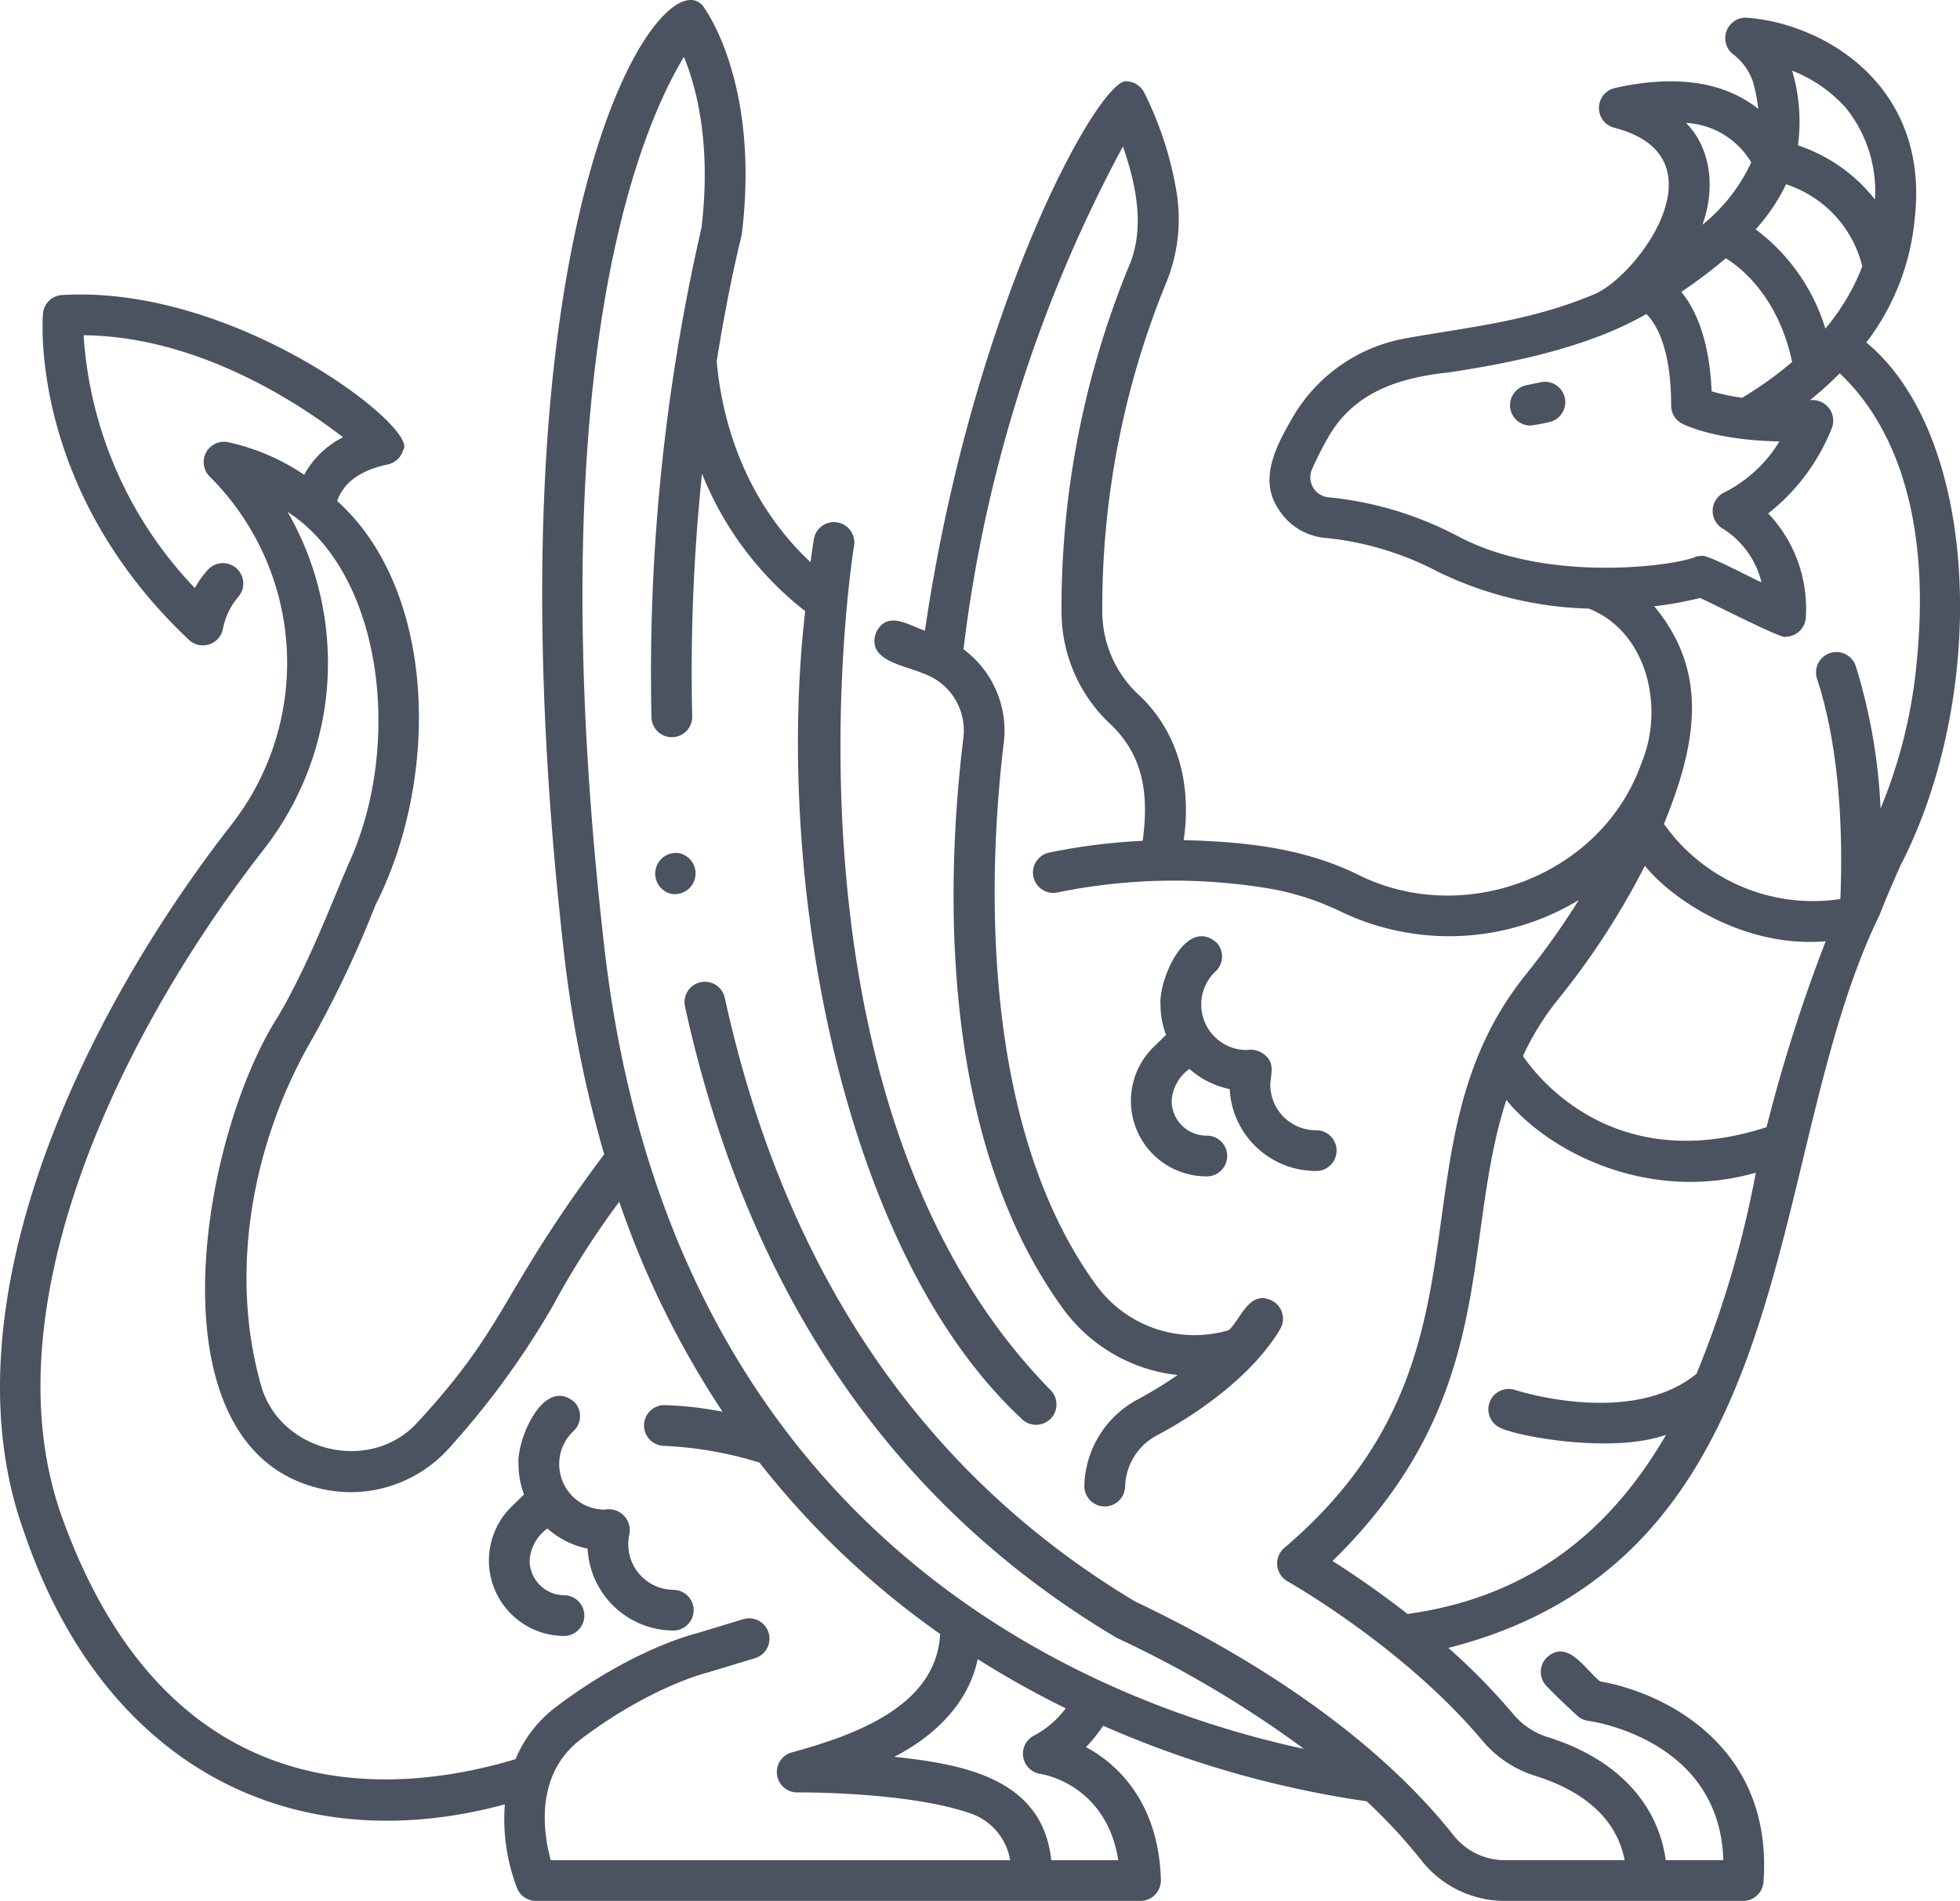 <svg xmlns="http://www.w3.org/2000/svg" width="208.753" height="202.481" viewBox="0 0 208.753 202.481">
  <g id="dragon" transform="translate(-1.623 -6.681)">
    <path id="Path_344" data-name="Path 344" d="M200.4,43.161a25.575,25.575,0,0,0,5.164-13.284c1.566-14.16-9.732-20.713-17.9-21.31a2.181,2.181,0,0,0-1.415,3.926,6.188,6.188,0,0,1,2.1,2.97,19.021,19.021,0,0,1,.542,2.818c-2.892-2.312-7.63-3.943-15.312-2.217A2.178,2.178,0,0,0,173.6,20.3c11.784,3.072,2.579,15.6-2.083,17.685-7.019,2.98-13.72,3.553-20.382,4.773a17.448,17.448,0,0,0-11.888,8.478c-1.658,2.852-3.6,6.471-1.48,9.636a6.526,6.526,0,0,0,5.153,3.116,32.778,32.778,0,0,1,11.931,3.633,38.98,38.98,0,0,0,15.99,3.889c6.149,2.4,8.121,10.441,5.609,16.452-4.233,12.006-18.891,17.543-30.2,11.882-5.914-2.9-12.209-3.5-18.559-3.676.83-5.616-.422-11.252-4.587-15.292a12.131,12.131,0,0,1-4.079-8.982,91.421,91.421,0,0,1,6.738-34.932,17.833,17.833,0,0,0,1.127-10.075,37.225,37.225,0,0,0-3.409-10.364,2.17,2.17,0,0,0-1.8-1.178c-2.746-.731-16.393,23.432-21.549,58.522-1.777-.62-4.036-2.19-5.2.182-1.078,3.018,3.017,3.482,5.005,4.362a6.424,6.424,0,0,1,4.294,6.842c-1.8,14.731-2.833,42.206,10.53,60.714a17.425,17.425,0,0,0,12.286,7.182,44.9,44.9,0,0,1-4.309,2.628,10.727,10.727,0,0,0-5.623,9.088,2.171,2.171,0,1,0,4.339.143,6.377,6.377,0,0,1,3.334-5.406c4.306-2.258,10.251-6.4,13.169-11.331a2.17,2.17,0,0,0-.734-2.979c-2.452-1.348-3.328,1.674-4.7,3.067a12.937,12.937,0,0,1-14.248-4.931c-12.962-17.954-11.13-46.295-9.74-57.647a10.786,10.786,0,0,0-4.292-9.94,150.976,150.976,0,0,1,16.979-53.559c1.415,4.085,2.436,8.817.535,13.005a95.863,95.863,0,0,0-7.074,36.636,16.4,16.4,0,0,0,5.362,12.036c3.514,3.477,3.9,7.612,3.285,12.283a64.108,64.108,0,0,0-9.907,1.244,2.17,2.17,0,1,0,.882,4.248,61.67,61.67,0,0,1,22.342-.434,28.464,28.464,0,0,1,7.734,2.461,26.687,26.687,0,0,0,25.394-1.209,81.244,81.244,0,0,1-5.619,7.906c-15.016,18.647-1.955,40.783-25.658,61.03a2.185,2.185,0,0,0,.243,3.626c.124.07,12.427,7.032,20.747,16.955a12.051,12.051,0,0,0,5.655,3.774c3.923,1.221,8.514,3.755,9.511,8.976H161.9a6.959,6.959,0,0,1-5.49-2.671c-5.045-6.391-15.016-15.891-33.883-24.878-22.649-13.559-37.357-35.214-43.72-64.356a2.17,2.17,0,0,0-4.239.925c6.658,30.463,22.119,53.138,46,67.307A116.28,116.28,0,0,1,140.5,192.968C118,188.116,73.208,170.549,65.987,107.562,58.878,45.577,69.9,20.25,74.468,12.741,75.792,15.974,77.4,22,76.339,30.926A212.079,212.079,0,0,0,71.008,83.09a2.17,2.17,0,0,0,4.339-.11,204.042,204.042,0,0,1,1.044-25.85A35.074,35.074,0,0,0,87.382,71.78c-3.27,28.211,3.726,68.041,23.042,86.018a2.17,2.17,0,1,0,3.1-3.038c-30.445-31-21.034-89.381-20.936-89.967a2.169,2.169,0,0,0-4.277-.722c-.024.14-.168,1.014-.36,2.493-7.578-7.1-9.532-16.161-9.994-21.393,1.344-8.473,2.61-13.118,2.679-13.586,1.941-16.028-3.9-23.942-4.147-24.272C72.065,2,52.808,29.682,61.677,108.056a128.672,128.672,0,0,0,4.295,21.576c-11.137,14.874-10.246,18.113-19.808,28.476-5.035,5.674-14.919,3.264-16.8-4.085-3.238-11.569-1.121-25.382,5.663-36.946A115.982,115.982,0,0,0,41.6,103.119c6.9-13.583,6.552-33.513-4.07-43.078.72-1.993,2.485-3.274,5.393-3.89a2.17,2.17,0,0,0,1.638-1.532c1.9-2.168-17.746-17.625-36.318-16.512A2.17,2.17,0,0,0,6.2,40.093c-.062.761-1.353,18.837,15.552,34.749a2.158,2.158,0,0,0,1.48.585,2.187,2.187,0,0,0,2.149-1.821,7.315,7.315,0,0,1,1.606-3.33,2.17,2.17,0,0,0-3.176-2.956,10.043,10.043,0,0,0-1.434,2A42.858,42.858,0,0,1,10.529,42.391c12.067.113,22.741,7.1,27.627,10.862a9.67,9.67,0,0,0-4.135,4,23.313,23.313,0,0,0-8.211-3.494,2.17,2.17,0,0,0-1.881,3.657,28,28,0,0,1,2.333,37.121C10,115.39-4.35,146.108,4.15,169.766c8.447,24.972,28.473,35.28,51.243,29.11a20.563,20.563,0,0,0,1.3,8.927,2.17,2.17,0,0,0,2.013,1.359h64.388a2.183,2.183,0,0,0,2.17-2.232c-.214-7.848-4.212-12.13-7.982-14.155a15.754,15.754,0,0,0,1.838-2.271,108.027,108.027,0,0,0,28.065,8.048,57.927,57.927,0,0,1,5.823,6.286,11.274,11.274,0,0,0,8.9,4.321h25.373a2.17,2.17,0,0,0,2.164-2.01c1.068-14.443-10.53-20.189-17.389-21.363-1.575-1.213-3.438-4.582-5.676-2.565a2.17,2.17,0,0,0-.033,3.069c1.09,1.116,2.194,2.175,3.281,3.155a2.2,2.2,0,0,0,1.162.538c.6.082,14.021,2.082,14.377,14.837h-6.132c-.846-6.137-5.324-10.854-12.6-13.12a7.7,7.7,0,0,1-3.62-2.418,68.549,68.549,0,0,0-6.933-7.071c38.175-9.686,33.378-52.311,45.91-78.035.713-1.832,1.488-3.591,2.238-5.291,9.336-18.074,8.587-45.6-3.628-55.724ZM63.514,191.919c7.358-5.56,13.308-7.038,13.362-7.051a.941.941,0,0,1,.132-.036l5.057-1.532a2.17,2.17,0,0,0-1.259-4.153l-5,1.516c-.78.2-7.118,1.908-14.907,7.793a13.412,13.412,0,0,0-4.366,5.608c-13.314,3.992-36.965,5.768-48.3-25.763-7.906-22,5.9-51.151,21.449-71.1a32.266,32.266,0,0,0,2.569-36c10.228,6.615,12.286,25,6.478,37.531-2.2,5.18-4.375,10.88-7.449,16.15-8.265,12.782-13.991,45.84,4.287,50.32a14.05,14.05,0,0,0,13.776-4.147,88.121,88.121,0,0,0,11.21-15.365,90.1,90.1,0,0,1,7.027-11,97.276,97.276,0,0,0,11,22.36,38.394,38.394,0,0,0-6.231-.7,2.17,2.17,0,0,0-.017,4.339,40.336,40.336,0,0,1,10.18,1.783,90.81,90.81,0,0,0,19.241,18.257c-.394,7.658-9,10.743-15.74,12.6a2.17,2.17,0,0,0,.532,4.277c.115,0,11.69-.1,18.42,2.225a6.371,6.371,0,0,1,4.243,4.992H60.28c-.762-2.774-1.785-9.109,3.234-12.9ZM110.6,193.84a2.177,2.177,0,0,0,1.829,1.792c.31.046,7.021,1.144,8.3,9.194h-7.139c-.925-8.689-9.277-10.215-16.721-11.014,4.224-2.159,7.9-5.65,8.885-10.406a99.282,99.282,0,0,0,9.373,5.241,10.073,10.073,0,0,1-3.385,2.909A2.17,2.17,0,0,0,110.6,193.84Zm81.25-167.528a12.274,12.274,0,0,1,8.121,8.741,23.2,23.2,0,0,1-3.936,6.627,20.738,20.738,0,0,0-7.425-10.57,19.97,19.97,0,0,0,3.241-4.8Zm-6.415,7.881c1.448.885,5.554,3.964,7.063,11.042a39.179,39.179,0,0,1-5.323,3.816,21.942,21.942,0,0,1-3.255-.687c-.233-5.579-1.741-8.777-3.227-10.591A53.974,53.974,0,0,0,185.434,34.193Zm12.807-15.988a14.123,14.123,0,0,1,3.076,9.727,17.363,17.363,0,0,0-8.2-5.765,19.112,19.112,0,0,0-.62-7.956,14.8,14.8,0,0,1,5.74,3.993Zm-10.1,5.772a18.507,18.507,0,0,1-5.207,6.65c1.385-3.753.984-8.106-1.736-10.856a8.62,8.62,0,0,1,6.939,4.205ZM156.819,63.758a37.2,37.2,0,0,0-13.622-4.1,2.134,2.134,0,0,1-1.855-2.944,34.976,34.976,0,0,1,1.668-3.323c2.728-4.9,7.53-6.462,12.864-7.036,5.947-.886,14.718-2.523,21.093-6.228.97.948,2.643,3.489,2.643,9.752a2.17,2.17,0,0,0,1.178,1.929c.4.205,3.64,1.765,10.348,1.894a14.377,14.377,0,0,1-5.869,5.432,2.193,2.193,0,0,0-.113,3.886A9.315,9.315,0,0,1,189.23,68.7c-.676-.235-5.718-2.976-6.35-2.808a2.2,2.2,0,0,0-.667.1c-1.948.916-15.834,2.925-25.393-2.24Zm10.716,49.418a81.072,81.072,0,0,0,9.284-14.283c2.453,3.158,10.174,8.826,19.254,8.046a169.418,169.418,0,0,0-6.3,19.805c-16.173,5.249-24.369-5.253-25.945-7.579a28.917,28.917,0,0,1,3.706-5.988Zm14.78,39.838c-6.978,5.7-19.126,1.789-19.326,1.723a2.17,2.17,0,0,0-1.379,4.115c2.224.959,12.018,2.636,17.463.652-6.517,11.24-15.559,17.435-27.538,19.093-3.152-2.466-6.021-4.394-7.991-5.641,17.948-17.558,13.6-33.964,18.515-49.107,4.752,5.782,15.432,10.947,26.571,7.741a109.046,109.046,0,0,1-6.317,21.425Zm23.5-76.347a53.622,53.622,0,0,1-3.9,16.132,60.014,60.014,0,0,0-2.63-15.132,2.17,2.17,0,1,0-4.124,1.35c1.995,6.094,2.845,14.181,2.473,23.425a19.414,19.414,0,0,1-18.787-8c3.5-8.574,4.8-16.169-1.041-23.184a36.98,36.98,0,0,0,4.875-.882c.407.114,8.945,4.51,9.107,4.13a2.184,2.184,0,0,0,2.17-2.108,14.74,14.74,0,0,0-4.008-11.03,21.715,21.715,0,0,0,6.807-9.169,2.2,2.2,0,0,0-2.37-2.887,37.482,37.482,0,0,0,3.175-2.863c4.245,3.969,9.882,12.657,8.255,30.219Z" fill="#4b5360"/>
    <path id="Path_345" data-name="Path 345" d="M105.312,267.192a4.849,4.849,0,0,1-4.843-4.843,5.041,5.041,0,0,1,.115-1.078,2.232,2.232,0,0,0-2.627-2.622,4.848,4.848,0,0,1-4.843-4.843,4.8,4.8,0,0,1,1.531-3.533,2.17,2.17,0,0,0,.1-3.067c-3.274-2.837-6.166,3.973-5.967,6.6a9.128,9.128,0,0,0,.588,3.227l-1.2,1.173a8.037,8.037,0,0,0,5.5,13.9,2.17,2.17,0,0,0,0-4.339,3.7,3.7,0,0,1-3.7-3.7,4.5,4.5,0,0,1,1.894-3.409,9.158,9.158,0,0,0,4.277,2.147,9.194,9.194,0,0,0,9.171,8.723,2.169,2.169,0,0,0,0-4.337Z" transform="translate(-31.93 -91.166)" fill="#4b5360"/>
    <path id="Path_346" data-name="Path 346" d="M202.17,181.686a9.156,9.156,0,0,0,4.28,2.147,9.2,9.2,0,0,0,9.171,8.724,2.17,2.17,0,1,0,0-4.339,4.849,4.849,0,0,1-4.843-4.843c.038-1.029.454-2.123-.361-2.966a2.374,2.374,0,0,0-2.152-.734,4.849,4.849,0,0,1-4.843-4.843,4.8,4.8,0,0,1,1.53-3.533,2.17,2.17,0,0,0,.1-3.067c-3.274-2.837-6.167,3.972-5.968,6.6a9.142,9.142,0,0,0,.588,3.227l-1.2,1.172a8.037,8.037,0,0,0,5.5,13.9,2.17,2.17,0,1,0,0-4.339,3.7,3.7,0,0,1-3.7-3.7,4.5,4.5,0,0,1,1.893-3.406Z" transform="translate(-73.859 -61.147)" fill="#4b5360"/>
    <path id="Path_347" data-name="Path 347" d="M264.371,72.319l-1.58.329a2.17,2.17,0,0,0,.441,4.294,19.145,19.145,0,0,0,2.025-.375A2.17,2.17,0,0,0,264.371,72.319Z" transform="translate(-98.613 -24.931)" fill="#4b5360"/>
    <path id="Path_348" data-name="Path 348" d="M116.778,153.27a2.207,2.207,0,0,0-.908,4.318A2.207,2.207,0,0,0,116.778,153.27Z" transform="translate(-42.769 -55.7)" fill="#4b5360"/>
  </g>
</svg>
